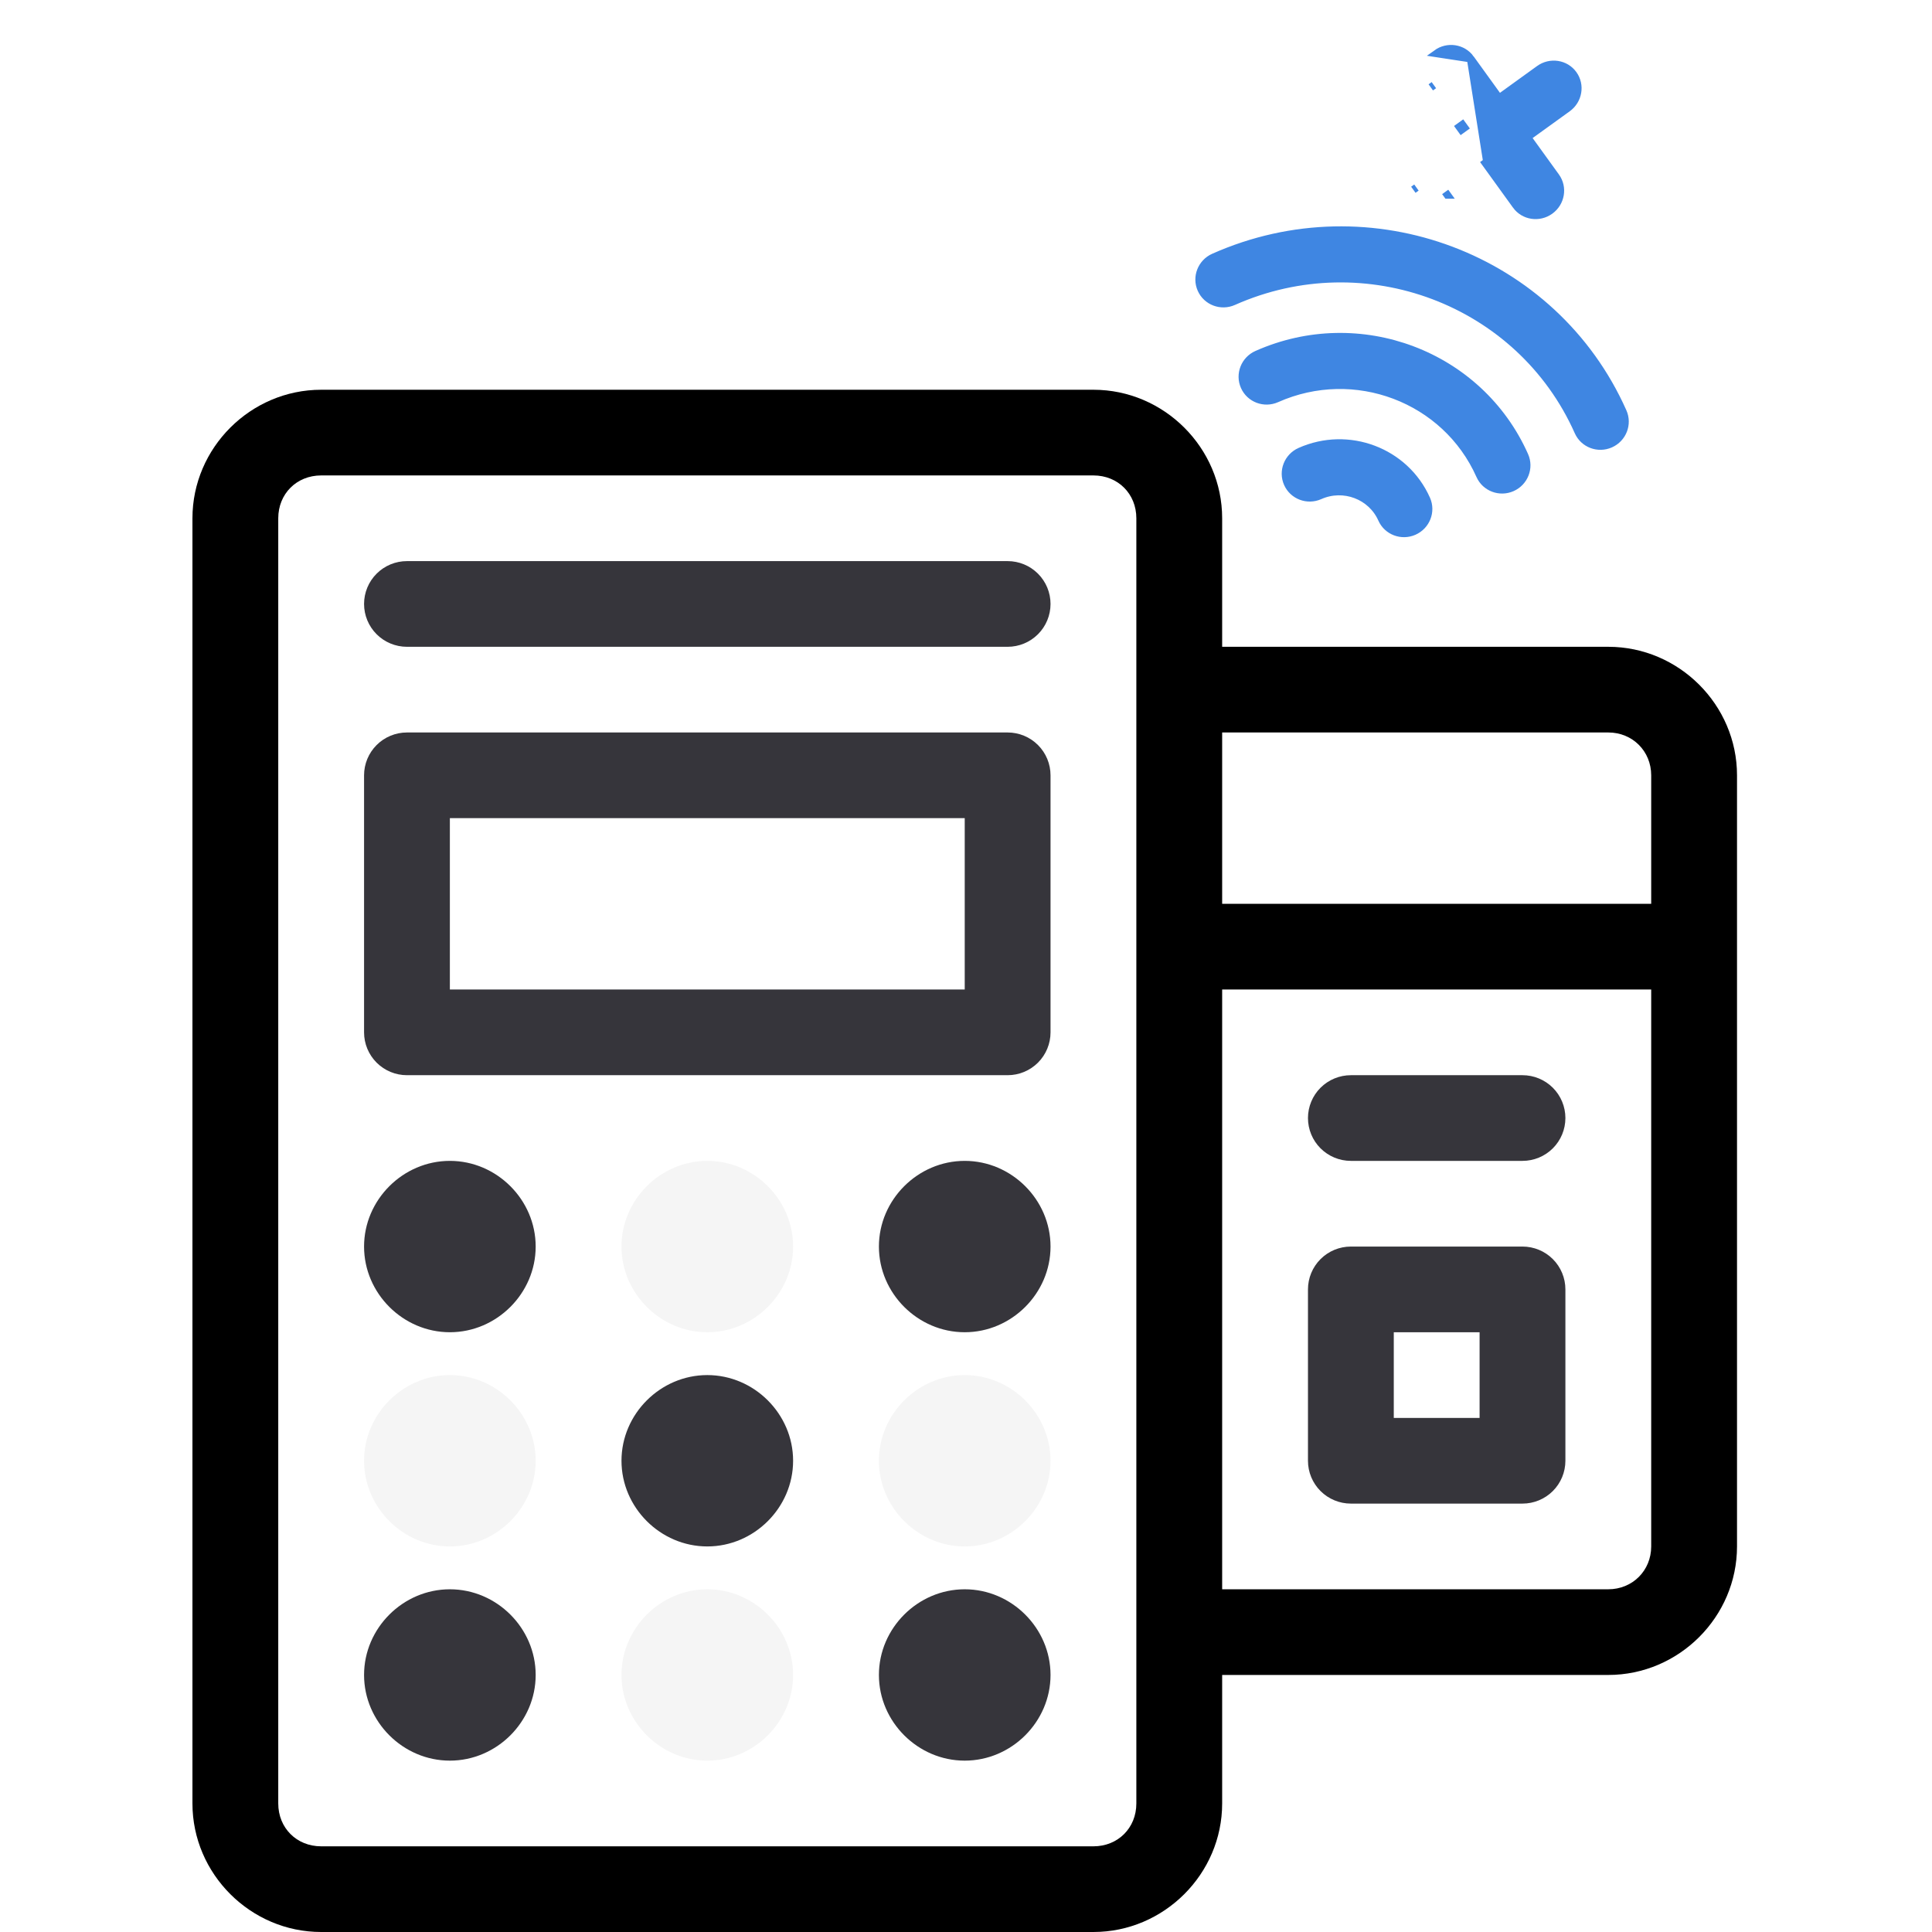 <svg width="512" height="512" viewBox="0 0 512 512" fill="none" xmlns="http://www.w3.org/2000/svg">
<path d="M85.111 103.289C66.41 103.289 51 118.676 51 137.348V477.941C51 496.613 66.41 512 85.111 512H289.774C308.474 512 323.884 496.613 323.884 477.941V443.881H426.216C444.92 443.881 460.327 428.498 460.327 409.822V205.467C460.327 186.791 444.92 171.407 426.216 171.407H323.884V137.348C323.884 118.676 308.474 103.289 289.774 103.289H85.111ZM85.111 125.995H289.774C296.27 125.995 301.144 130.862 301.144 137.348V477.941C301.144 484.427 296.27 489.294 289.774 489.294H85.111C78.615 489.294 73.74 484.427 73.74 477.941V137.348C73.74 130.862 78.615 125.995 85.111 125.995ZM323.884 194.114H426.216C432.63 194.114 437.586 199.062 437.586 205.467V239.526H323.884V194.114ZM323.884 262.232H437.586V409.822C437.586 416.227 432.63 421.175 426.216 421.175H323.884V262.232Z" fill="black"/>
<path d="M119.22 421.176C106.795 421.176 96.48 431.476 96.48 443.882C96.48 456.288 106.795 466.588 119.22 466.588C131.644 466.588 141.96 456.288 141.96 443.882C141.96 431.476 131.644 421.176 119.22 421.176Z" fill="#36353B"/>
<path d="M187.441 421.176C175.017 421.176 164.701 431.476 164.701 443.882C164.701 456.288 175.017 466.588 187.441 466.588C199.866 466.588 210.181 456.288 210.181 443.882C210.181 431.476 199.866 421.176 187.441 421.176Z" fill="#F5F5F5"/>
<path d="M255.661 421.176C243.237 421.176 232.921 431.476 232.921 443.882C232.921 456.288 243.237 466.588 255.661 466.588C268.086 466.588 278.402 456.288 278.402 443.882C278.402 431.476 268.086 421.176 255.661 421.176Z" fill="#36353B"/>
<path d="M119.22 364.41C106.795 364.41 96.48 374.71 96.48 387.116C96.48 399.522 106.795 409.822 119.22 409.822C131.644 409.822 141.96 399.522 141.96 387.116C141.96 374.71 131.644 364.41 119.22 364.41Z" fill="#F5F5F5"/>
<path d="M187.441 364.41C175.017 364.41 164.701 374.71 164.701 387.116C164.701 399.522 175.017 409.822 187.441 409.822C199.866 409.822 210.181 399.522 210.181 387.116C210.181 374.71 199.866 364.41 187.441 364.41Z" fill="#36353B"/>
<path d="M255.661 364.41C243.237 364.41 232.921 374.71 232.921 387.116C232.921 399.522 243.237 409.822 255.661 409.822C268.086 409.822 278.402 399.522 278.402 387.116C278.402 374.71 268.086 364.41 255.661 364.41Z" fill="#F5F5F5"/>
<path d="M119.22 307.644C106.795 307.644 96.48 317.945 96.48 330.35C96.48 342.756 106.795 353.057 119.22 353.057C131.644 353.057 141.96 342.756 141.96 330.35C141.96 317.945 131.644 307.644 119.22 307.644Z" fill="#36353B"/>
<path d="M187.441 307.644C175.017 307.644 164.701 317.945 164.701 330.35C164.701 342.756 175.017 353.057 187.441 353.057C199.866 353.057 210.181 342.756 210.181 330.35C210.181 317.945 199.866 307.644 187.441 307.644Z" fill="#F5F5F5"/>
<path d="M255.661 307.644C243.237 307.644 232.921 317.945 232.921 330.35C232.921 342.756 243.237 353.057 255.661 353.057C268.086 353.057 278.402 342.756 278.402 330.35C278.402 317.945 268.086 307.644 255.661 307.644Z" fill="#36353B"/>
<path d="M107.85 194.114C104.834 194.114 101.942 195.31 99.81 197.439C97.678 199.568 96.48 202.456 96.48 205.467V273.585C96.48 276.596 97.678 279.484 99.81 281.613C101.942 283.742 104.834 284.938 107.85 284.938H267.032C270.048 284.938 272.94 283.742 275.072 281.613C277.204 279.484 278.402 276.596 278.402 273.585V205.467C278.402 202.456 277.204 199.568 275.072 197.439C272.94 195.31 270.048 194.114 267.032 194.114H107.85ZM119.22 216.82H255.662V262.232H119.22V216.82Z" fill="#36353B"/>
<path d="M107.85 148.701C104.834 148.701 101.942 149.897 99.81 152.027C97.677 154.156 96.48 157.043 96.48 160.054C96.48 163.065 97.677 165.953 99.81 168.082C101.942 170.211 104.834 171.407 107.85 171.407H267.032C270.048 171.407 272.94 170.211 275.072 168.082C277.205 165.953 278.402 163.065 278.402 160.054C278.402 157.043 277.205 154.156 275.072 152.027C272.94 149.897 270.048 148.701 267.032 148.701H107.85Z" fill="#36353B"/>
<path d="M357.996 330.351C354.981 330.351 352.089 331.547 349.957 333.676C347.824 335.805 346.626 338.693 346.626 341.704V387.116C346.626 390.127 347.824 393.014 349.957 395.144C352.089 397.273 354.981 398.469 357.996 398.469H403.477C406.492 398.469 409.384 397.273 411.517 395.144C413.649 393.014 414.847 390.127 414.847 387.116V341.704C414.847 338.693 413.649 335.805 411.517 333.676C409.384 331.547 406.492 330.351 403.477 330.351H357.996ZM369.366 353.057H392.107V375.763H369.366V353.057Z" fill="#36353B"/>
<path d="M357.996 284.938C354.981 284.938 352.089 286.134 349.956 288.263C347.824 290.393 346.626 293.28 346.626 296.291C346.626 299.302 347.824 302.19 349.956 304.319C352.089 306.448 354.981 307.644 357.996 307.644H403.477C406.492 307.644 409.385 306.448 411.517 304.319C413.649 302.19 414.847 299.302 414.847 296.291C414.847 293.28 413.649 290.393 411.517 288.263C409.385 286.134 406.492 284.938 403.477 284.938H357.996Z" fill="#36353B"/>
<path d="M338.318 105.657C358.964 96.475 383.127 105.616 392.192 125.999C393.636 129.248 397.462 130.681 400.723 129.231C403.984 127.78 405.482 123.98 404.037 120.731C392.086 93.858 360.26 81.848 333.101 93.926C329.84 95.376 328.341 99.176 329.786 102.425C331.231 105.675 335.057 107.107 338.318 105.657Z" fill="#3F86E2" stroke="#3F86E2" stroke-width="2"/>
<path d="M326.863 79.899C361.878 64.328 402.868 79.825 418.249 114.412C419.694 117.661 423.519 119.093 426.78 117.643C430.041 116.193 431.54 112.393 430.095 109.144C411.828 68.068 363.174 49.701 321.647 68.168C318.386 69.618 316.887 73.418 318.332 76.668C319.777 79.917 323.603 81.349 326.863 79.899Z" fill="#3F86E2" stroke="#3F86E2" stroke-width="2"/>
<path d="M349.747 131.356C356.058 128.549 363.432 131.348 366.195 137.561C367.64 140.81 371.465 142.242 374.726 140.792C377.987 139.342 379.485 135.542 378.04 132.293C372.391 119.59 357.355 113.922 344.53 119.625C341.27 121.075 339.771 124.875 341.216 128.124C342.661 131.373 346.486 132.806 349.747 131.356Z" fill="#3F86E2" stroke="#3F86E2" stroke-width="2"/>
<path d="M389.724 15.536L389.724 15.536L397.279 25.996L407.922 18.312C407.922 18.312 407.922 18.312 407.922 18.312C410.834 16.209 414.875 16.825 416.941 19.687C419.01 22.551 418.324 26.577 415.41 28.68L404.767 36.364L412.321 46.822C414.389 49.686 413.704 53.712 410.79 55.816C410.79 55.816 410.79 55.816 410.79 55.816C410.79 55.816 410.79 55.816 410.79 55.816C409.334 56.867 407.593 57.239 405.963 56.99C404.333 56.742 402.805 55.871 401.771 54.441L401.771 54.44L394.217 43.981M389.724 15.536L394.217 43.981M389.724 15.536C387.656 12.674 383.617 12.057 380.706 14.16L389.724 15.536ZM394.217 43.981L395.034 43.391L394.456 42.589L394.454 42.587L393.636 43.177L394.217 43.981ZM387.546 33.022L388.127 33.826L387.309 34.416L386.728 33.613L387.546 33.022ZM383.573 51.665L382.994 50.864L383.572 51.665L383.573 51.665ZM375.368 49.702L374.554 50.29C374.554 50.29 374.554 50.29 374.554 50.29L375.368 49.702ZM379.174 23.154L379.992 22.563L379.174 23.154L379.174 23.154ZM403.949 36.954L403.369 36.151L404.187 35.56L403.949 36.954ZM380.705 14.161C380.705 14.161 380.705 14.161 380.705 14.161C380.705 14.161 380.705 14.161 380.705 14.161Z" fill="#3F86E2" stroke="#3F86E2" stroke-width="2"/>
</svg>
